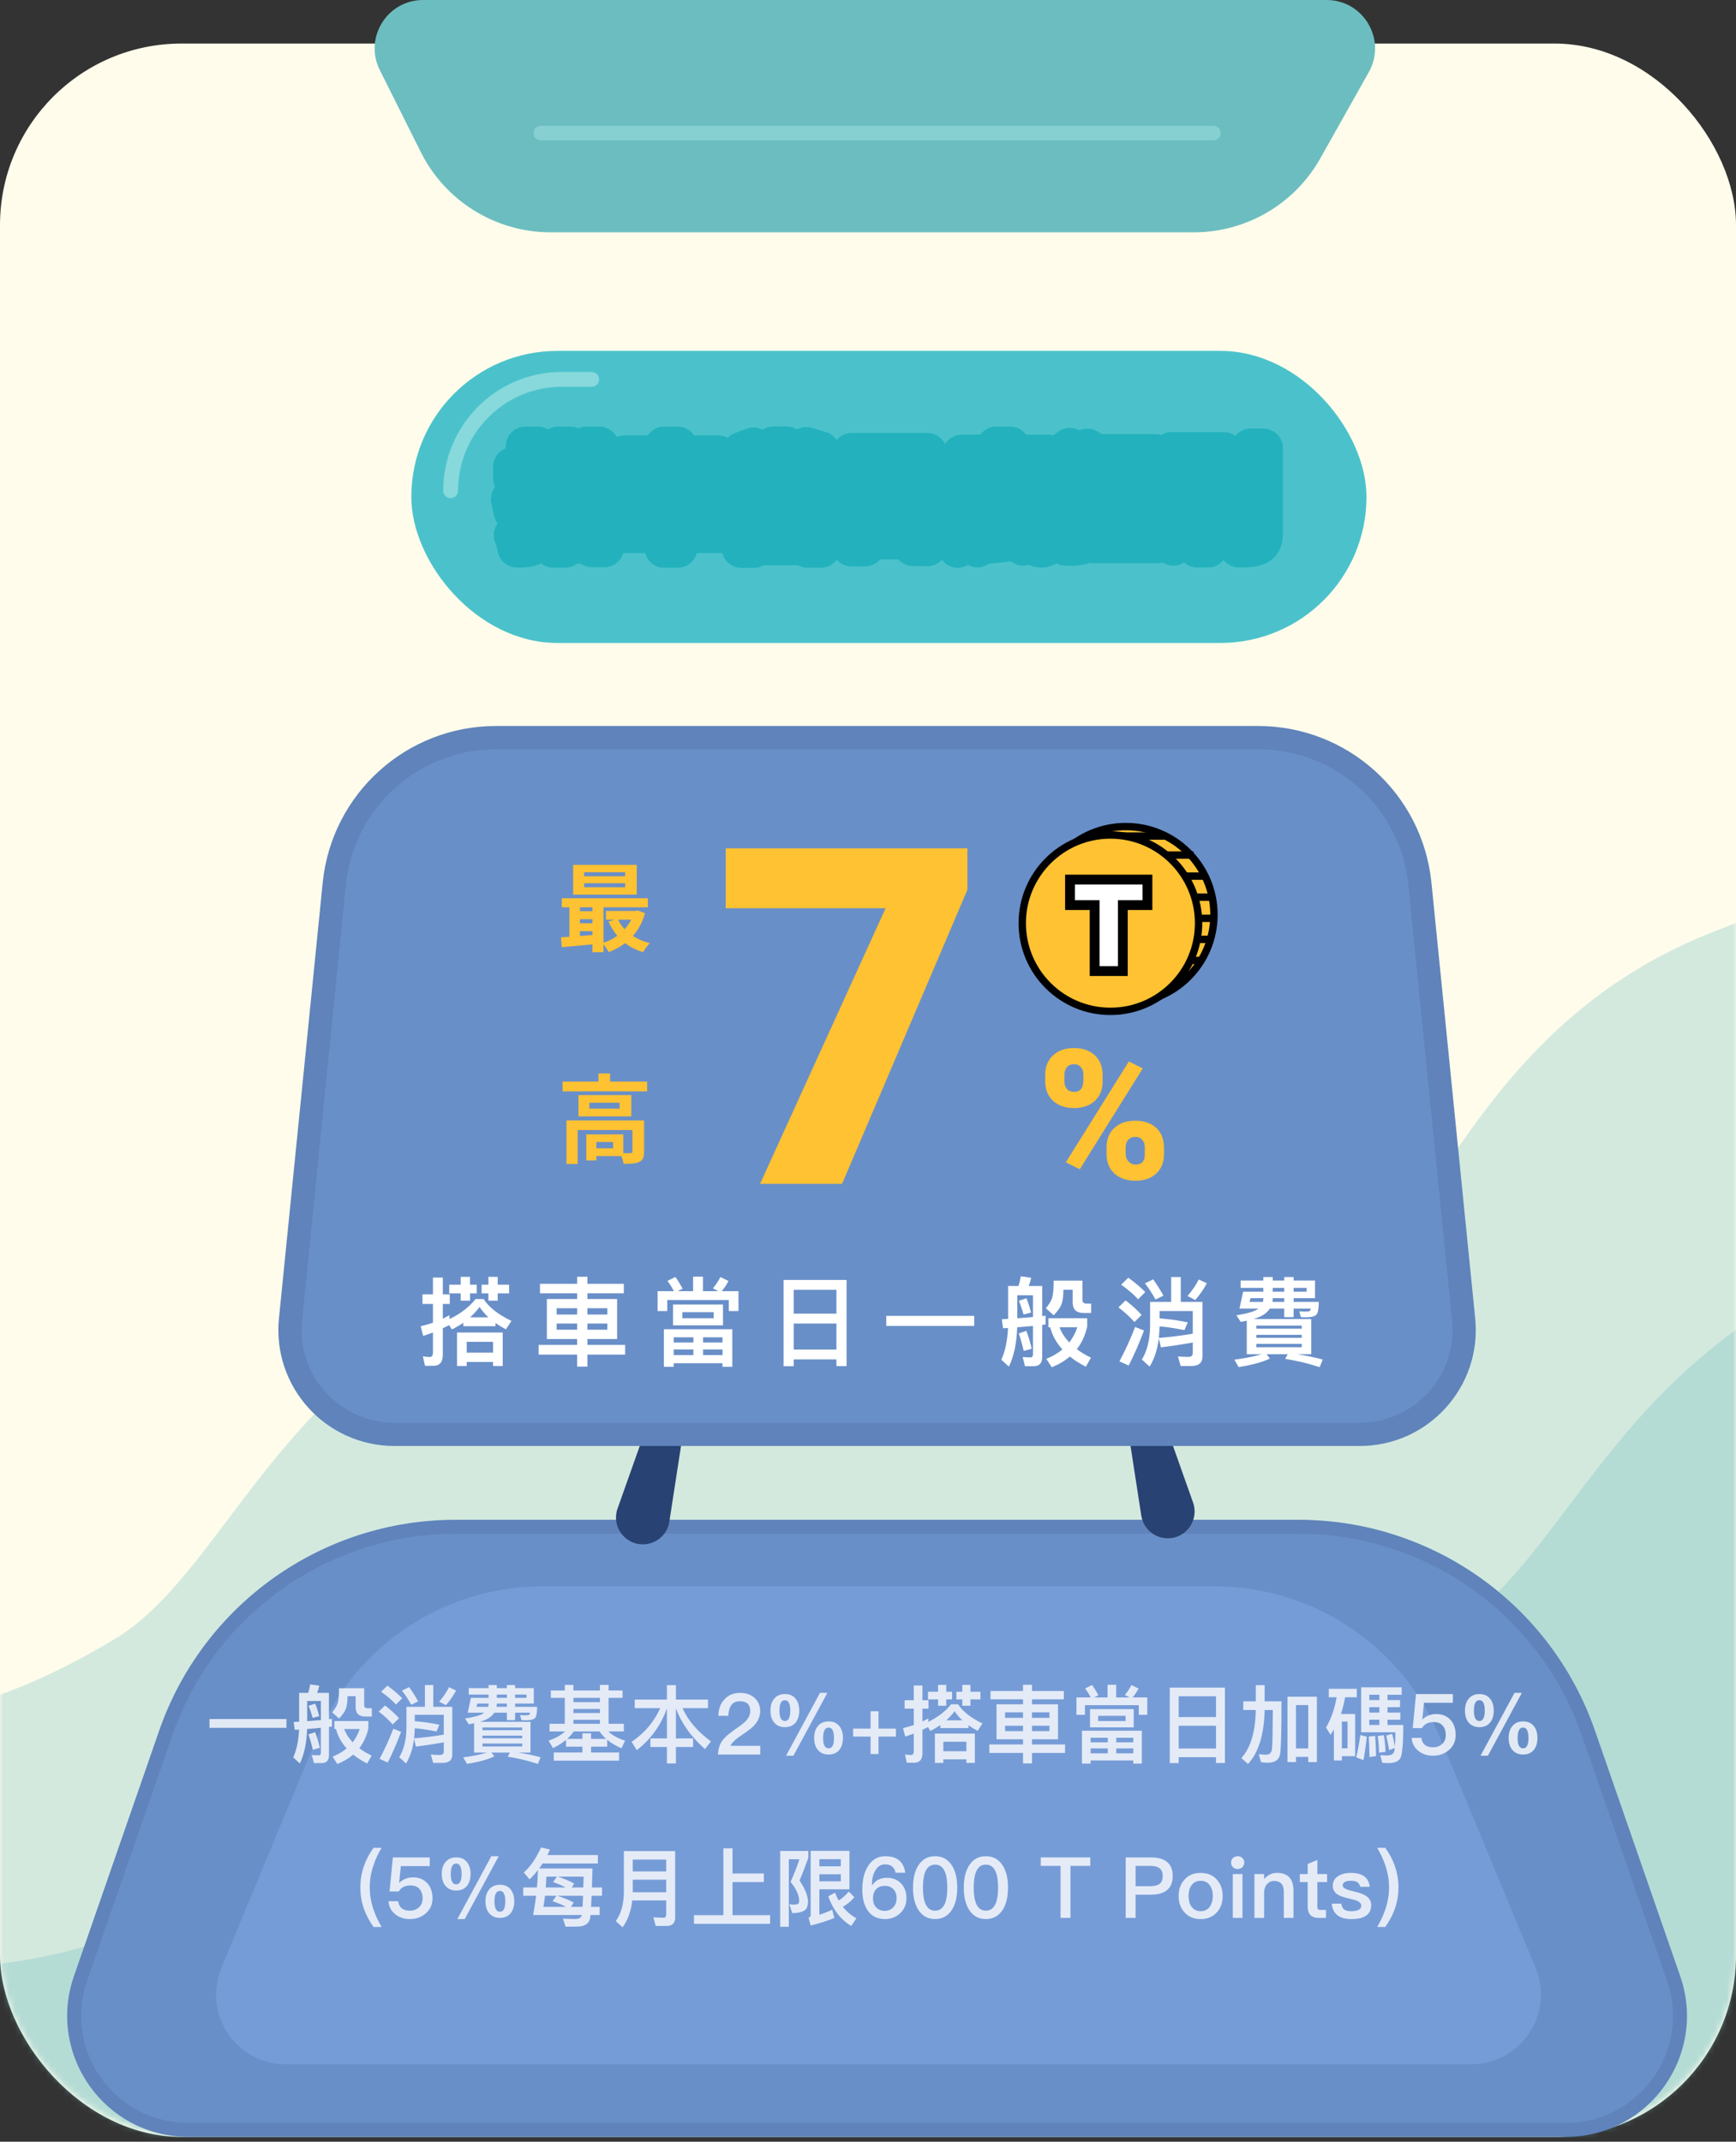 <svg width="287" height="354" viewBox="0 0 287 354" fill="none" xmlns="http://www.w3.org/2000/svg">
<rect x="0" y="0" width="287" height="354" fill="#333333" stroke="none"/>
<rect y="7.2" width="287" height="346" rx="30" fill="#FFFCEB"/>
<mask id="mask0" mask-type="alpha" maskUnits="userSpaceOnUse" x="0" y="7" width="287" height="346">
<rect y="7" width="287" height="346" rx="30" fill="#FFFCEB"/>
</mask>
<g mask="url(#mask0)">
<path opacity="0.3" d="M-287.011 329.499C-331.542 336.34 -322.939 360.458 -324.986 387.195L-323.372 423.29C-315.517 425.806 -316.357 433.301 -312.496 442.175C-308.623 451.078 -302.543 455.359 -296.026 459.272C-287.299 464.512 -277.789 466.098 -268.821 470.594C-256.403 476.82 -243.639 482.703 -231.089 488.271C-222.521 492.072 -213.672 493.165 -205.038 496.539C-195.256 500.36 -173.072 479.134 -163.039 480.16C-95.031 487.113 -51.532 488.844 15.29 453.423C43.035 438.716 70.79 424.557 98.713 410.399C126.134 396.496 159.66 435.113 189.604 432.647C213.538 430.676 271.256 443.612 294.711 436.974C321.831 429.299 312.178 354.478 333.971 331.191C348.095 316.098 358.117 306.484 359.807 280.167C361.985 246.238 366.214 212.333 347.933 188.069C333.51 168.925 334.934 133.123 282.461 154.327C238.086 172.258 234.769 216.048 208.181 226.807C164.823 244.35 137.139 195.011 91.903 208.88C46.667 222.75 38.457 259.27 18.873 270.971C-4.018 284.647 -24.148 288.497 -51.131 279.996C-75.492 272.321 -97.602 259.649 -122.308 262.834C-147.985 266.144 -165.09 285.927 -183.469 308.75C-205.431 336.021 -256.766 324.852 -287.011 329.499Z" fill="#6CBDC0"/>
<path opacity="0.3" d="M-65.501 327.49C-110.033 334.331 -101.429 358.449 -103.476 385.186L-101.862 421.281C-94.007 423.797 -94.847 431.291 -90.986 440.166C-87.113 449.068 -81.033 453.35 -74.516 457.262C-65.789 462.503 -56.279 464.089 -47.311 468.585C-34.893 474.811 -22.129 480.694 -9.579 486.262C-1.011 490.063 7.838 491.156 16.472 494.53C26.253 498.351 48.438 477.125 58.471 478.151C126.479 485.104 169.978 486.835 236.8 451.414C264.545 436.707 292.3 422.548 320.223 408.39C347.644 394.486 381.17 433.104 411.114 430.638C435.048 428.667 492.766 441.603 516.221 434.965C543.341 427.29 533.688 352.469 555.48 329.182C569.604 314.089 579.627 304.475 581.317 278.158C583.495 244.228 587.724 210.324 569.443 186.059C555.02 166.916 556.444 131.114 503.971 152.318C459.596 170.249 456.279 214.039 429.69 224.797C386.333 242.341 358.648 193.002 313.413 206.871C268.177 220.741 259.967 257.261 240.383 268.962C217.492 282.638 197.362 286.488 170.379 277.986C146.018 270.311 123.908 257.64 99.202 260.825C73.525 264.135 56.42 283.918 38.041 306.741C16.079 334.012 -35.256 322.843 -65.501 327.49Z" fill="#6CBDC0"/>
</g>
<path d="M226.294 11.922C229.294 6.589 225.44 0 219.321 0H69.944C63.997 0 60.129 6.258 62.789 11.578L69.567 25.133C73.632 33.264 81.942 38.4 91.033 38.4H197.364C206.034 38.4 214.031 33.723 218.281 26.166L226.294 11.922Z" fill="#6CBDC0"/>
<line x1="89.4" y1="22" x2="200.6" y2="22" stroke="#87D0D2" stroke-width="2.4" stroke-linecap="round"/>
<path d="M13.312 327.011C9.06 339.257 18.153 352.041 31.117 352.041H258.883C271.847 352.041 280.94 339.257 276.688 327.011L262.594 286.426C255.51 266.027 236.285 252.352 214.691 252.352H75.309C53.715 252.352 34.49 266.027 27.406 286.426L13.312 327.011Z" fill="#698FC8" stroke="#5F83BA" stroke-width="2.305"/>
<path d="M36.612 325.26C33.464 332.849 39.041 341.2 47.257 341.2H243.22C251.436 341.2 257.013 332.849 253.865 325.26L238.029 287.082C231.781 272.019 217.078 262.2 200.77 262.2H89.707C73.399 262.2 58.696 272.019 52.448 287.082L36.612 325.26Z" fill="#769CD7"/>
<path d="M110.078 226.837L114.29 227.969L110.658 251.504C110.324 253.666 108.464 255.261 106.276 255.261C103.214 255.261 101.074 252.232 102.097 249.346L110.078 226.837Z" fill="#284273"/>
<path d="M189.259 225.837L185.046 226.969L188.679 250.504C189.013 252.666 190.873 254.261 193.061 254.261C196.122 254.261 198.263 251.232 197.239 248.346L189.259 225.837Z" fill="#284273"/>
<path d="M190.864 130.427L191.834 130.427C199.787 130.427 206.588 136.145 207.955 143.979L211.727 165.609" stroke="#80A4DA" stroke-width="2.455" stroke-linecap="round"/>
<path d="M48.027 218.096C47.006 228.26 54.987 237.082 65.202 237.082H224.798C235.013 237.082 242.994 228.26 241.973 218.096L234.74 146.085C233.362 132.364 221.814 121.918 208.024 121.918H81.976C68.186 121.918 56.638 132.364 55.26 146.085L48.027 218.096Z" fill="#698FC8" stroke="#5F83BA" stroke-width="3.836"/>
<path d="M71.624 225.752C72.68 225.752 73.208 225.144 73.208 223.944V219.544C73.544 219.384 73.896 219.208 74.248 219.016L74.712 219.736C75.368 219.416 75.992 219.048 76.6 218.632V219.208H81.912V218.68C82.424 219.032 83 219.384 83.64 219.72L84.552 218.328C82.376 217.288 80.84 216.088 79.944 214.712H78.632C77.592 216.024 76.152 217.128 74.312 218.024V217.384L73.208 217.96V215.528H74.36V213.944H73.208V211.16H71.576V213.944H69.848V215.528H71.576V218.632C70.904 218.856 70.232 219.048 69.544 219.208L69.96 220.808C70.504 220.632 71.032 220.44 71.576 220.248V223.544C71.576 224.04 71.4 224.296 71.064 224.296C70.696 224.296 70.312 224.248 69.912 224.184L70.264 225.752H71.624ZM80.744 217.736H77.72C78.28 217.224 78.808 216.664 79.288 216.024C79.672 216.616 80.168 217.192 80.744 217.736ZM83.112 220.248H75.56V225.784H77.16V225.112H81.512V225.784H83.112V220.248ZM77.16 223.576V221.784H81.512V223.576H77.16ZM74.264 212.344V213.784H76.168V214.984H77.704V213.784H78.808V212.344H77.704V211.048H76.168V212.344H74.264ZM80.744 211.048V212.344H79.624V213.784H80.744V214.984H82.28V213.784H84.168V212.344H82.28V211.048H80.744Z" fill="white"/>
<path d="M90.408 214.712V221.32H95.416V222.296H89.048V223.896H95.416V225.88H97.112V223.896H103.352V222.296H97.112V221.32H102.024V214.712H97.112V213.768H103.128V212.2H97.112V211.032H95.416V212.2H89.272V213.768H95.416V214.712H90.408ZM100.408 219.784H97.112V218.76H100.408V219.784ZM95.416 219.784H92.024V218.76H95.416V219.784ZM92.024 217.272V216.232H95.416V217.272H92.024ZM97.112 216.232H100.408V217.272H97.112V216.232Z" fill="white"/>
<path d="M122.088 213.416H119.32C119.768 212.872 120.136 212.312 120.44 211.736L119.096 211.08C118.792 211.688 118.376 212.312 117.864 212.952L118.744 213.416H116.216V211.016H114.584V213.416H112.024L112.856 213C112.472 212.296 112.072 211.64 111.656 211.064L110.344 211.72C110.728 212.216 111.08 212.776 111.416 213.416H108.712V216.696H110.312V214.872H120.488V216.696H122.088V213.416ZM111.272 215.624V219.064H119.528V215.624H111.272ZM117.992 217.88H112.808V216.888H117.992V217.88ZM121.064 219.704H109.752V225.912H111.384V225.32H119.448V225.912H121.064V219.704ZM111.384 223.976V223.048H114.632V223.976H111.384ZM116.232 223.976V223.048H119.448V223.976H116.232ZM111.384 221.896V221.032H114.632V221.896H111.384ZM116.232 221.032H119.448V221.896H116.232V221.032Z" fill="white"/>
<path d="M139.96 211.56H129.544V225.816H131.224V224.696H138.28V225.8H139.96V211.56ZM131.224 223.064V218.76H138.28V223.064H131.224ZM131.224 217.128V213.192H138.28V217.128H131.224Z" fill="white"/>
<path d="M146.52 217.496V219.16H161.064V217.496H146.52Z" fill="white"/>
<path d="M169.688 214.584L168.44 215C168.744 215.736 169 216.488 169.208 217.272L170.456 216.952C170.232 216.056 169.976 215.272 169.688 214.584ZM169.688 219.976L168.424 220.392C168.744 221.32 169.016 222.28 169.24 223.288L170.568 222.936C170.312 221.816 170.008 220.84 169.688 219.976ZM168.76 210.952C168.664 211.496 168.536 212.04 168.376 212.552H166.664V217.992L165.624 218.056L165.832 219.544L166.648 219.496C166.552 221.576 166.184 223.336 165.544 224.744L166.792 225.88C167.624 224.2 168.072 222.04 168.168 219.384C169.064 219.32 169.928 219.24 170.776 219.16V223.8C170.776 224.168 170.648 224.36 170.408 224.36C169.992 224.36 169.544 224.328 169.064 224.296L169.464 225.816H170.888C171.816 225.816 172.296 225.32 172.296 224.344V218.984L172.856 218.92V217.464L172.296 217.528V212.552H170.056C170.232 212.136 170.376 211.672 170.472 211.192L168.76 210.952ZM168.184 217.896V214.088H170.776V217.688C169.96 217.752 169.096 217.832 168.184 217.896ZM174.2 211.672C174.2 212.92 174.12 213.832 173.976 214.408C173.816 214.984 173.448 215.592 172.904 216.232L174.2 217.4C174.904 216.664 175.352 216.008 175.528 215.464C175.704 214.952 175.8 214.184 175.8 213.176H177.336V215.24C177.336 216.424 177.928 217.016 179.144 217.016H180.392V215.464H179.624C179.176 215.464 178.952 215.256 178.952 214.872V211.672H174.2ZM173.32 217.88V219.384H173.624C173.976 220.728 174.648 221.96 175.64 223.048C174.904 223.656 174.024 224.184 172.984 224.6L173.88 225.992C175.032 225.528 176.024 224.936 176.872 224.216C177.624 224.824 178.504 225.384 179.512 225.896L180.36 224.408C179.48 223.976 178.696 223.512 178.024 223C178.824 221.976 179.4 220.744 179.736 219.304V217.88H173.32ZM175.16 219.384H178.104C177.8 220.312 177.352 221.144 176.776 221.896C176.056 221.128 175.512 220.296 175.16 219.384Z" fill="white"/>
<path d="M187.656 219.336C186.92 221.256 186.056 223.16 185.064 225.016L186.6 225.704C187.528 223.896 188.36 221.96 189.128 219.912L187.656 219.336ZM186.536 211.192L185.352 212.344C186.568 213.208 187.496 214.008 188.152 214.76L189.336 213.56C188.568 212.776 187.64 211.992 186.536 211.192ZM186.088 214.936L184.904 216.088C186.04 216.968 186.92 217.784 187.544 218.52L188.728 217.336C188.008 216.536 187.128 215.736 186.088 214.936ZM193.624 211.08V215.192H190.136V219.224C190.104 221.432 189.656 223.272 188.776 224.712L190.056 225.88C190.84 224.616 191.352 223.048 191.576 221.192L191.928 222.696C193.768 222.472 195.528 222.2 197.192 221.896V223.656C197.192 224.072 196.936 224.28 196.456 224.28C195.928 224.28 195.352 224.248 194.744 224.2L195.192 225.784H196.952C198.168 225.784 198.792 225.256 198.792 224.232V215.192H195.208V211.08H193.624ZM190.648 211.464L189.288 212.12C189.912 212.92 190.488 213.8 191.032 214.792L192.344 214.152C191.8 213.176 191.24 212.28 190.648 211.464ZM198.184 211.48C197.736 212.376 197.112 213.288 196.328 214.216L197.608 214.872C198.376 213.976 199.016 213.064 199.512 212.104L198.184 211.48ZM196.36 218.568C195.464 218.392 194.712 218.264 194.12 218.168C193.592 218.104 192.792 218.008 191.704 217.896V216.696H197.192V220.44C195.368 220.76 193.496 220.984 191.576 221.144C191.64 220.536 191.688 219.912 191.704 219.24C192.264 219.272 192.808 219.336 193.32 219.416C194.184 219.544 195.016 219.688 195.816 219.848L196.36 218.568Z" fill="white"/>
<path d="M206.744 214.568H208.856V214.792C208.84 214.92 208.808 215.048 208.776 215.192H206.568L206.744 214.568ZM210.408 214.568H212.312V215.192H210.36L210.408 214.792V214.568ZM213.864 214.568H217.4V211.656H213.864V211.08H212.312V211.656H210.408V211.08H208.856V211.656H205.112V212.872H208.856V213.496H205.512L204.92 216.296H208.024C207.976 216.328 207.928 216.376 207.864 216.424C207.272 216.808 206.12 217.128 204.408 217.4L205.112 218.488L206.12 218.296V223.832H208.536C207.432 224.184 205.944 224.488 204.072 224.744L204.776 225.96C207.016 225.608 208.744 225.128 209.944 224.552L209.4 223.832H212.888L212.472 224.6C214.456 224.92 216.344 225.368 218.168 225.976L218.68 224.712C217.336 224.36 215.928 224.056 214.488 223.832H216.776V218.024H207.224C207.976 217.8 208.584 217.528 209.048 217.208C209.4 216.952 209.688 216.648 209.928 216.296H212.312V217.704H213.864V216.296H216.68C216.68 216.456 216.632 216.584 216.552 216.68C216.456 216.744 216.2 216.792 215.784 216.792C215.48 216.792 215.16 216.776 214.808 216.76L215.064 217.704C215.352 217.72 215.656 217.736 215.96 217.736C216.856 217.72 217.416 217.56 217.656 217.272C217.896 216.968 218.024 216.28 218.024 215.192H213.864V214.568ZM210.408 212.872H212.312V213.496H210.408V212.872ZM213.864 212.872H216.024V213.496H213.864V212.872ZM215.208 222.68H207.704V222.12H215.208V222.68ZM207.704 221.128V220.632H215.208V221.128H207.704ZM207.704 219.608V219.096H215.208V219.608H207.704Z" fill="white"/>
<path d="M159.933 147.073L139.214 195.67H125.655L146.412 150.119H119.98V140.217H159.933V147.073Z" fill="#FFC232"/>
<path d="M103.36 144.832H96.576V144.176H103.36V144.832ZM103.36 146.656H96.576V145.984H103.36V146.656ZM105.264 142.96H94.752V147.872H105.264V142.96ZM104.352 152.016C104.064 152.592 103.696 153.12 103.264 153.584C102.832 153.12 102.464 152.592 102.192 152.016H104.352ZM95.872 153.92H97.952V154.544C97.248 154.608 96.544 154.656 95.872 154.704V153.92ZM95.872 151.936H97.952V152.608H95.872V151.936ZM97.952 149.968V150.608H95.872V149.968H97.952ZM105.472 150.496L105.152 150.56H100.176V152.016H101.648L100.592 152.304C100.976 153.184 101.472 153.984 102.048 154.672C101.376 155.168 100.592 155.552 99.776 155.824V149.968H107.104V148.464H92.88V149.968H94.128V154.832C93.632 154.88 93.152 154.896 92.736 154.928L92.88 156.56C94.288 156.432 96.112 156.272 97.952 156.096V157.392H99.776V156.096C100.096 156.48 100.448 157.008 100.624 157.376C101.616 157.008 102.528 156.512 103.344 155.888C104.192 156.544 105.184 157.04 106.32 157.376C106.576 156.928 107.072 156.24 107.44 155.888C106.384 155.632 105.424 155.232 104.624 154.704C105.52 153.696 106.208 152.448 106.64 150.944L105.472 150.496Z" fill="#FFC232"/>
<path d="M101.36 189.8H98.592V188.76H101.36V189.8ZM106.48 185.192H93.648V192.392H95.504V186.776H104.56V190.344C104.56 190.536 104.496 190.584 104.256 190.6C104.08 190.616 103.584 190.616 103.04 190.6V187.496H96.928V191.8H98.592V191.08H102.72C102.896 191.496 103.04 191.992 103.088 192.36C104.24 192.36 105.088 192.344 105.68 192.056C106.304 191.768 106.48 191.256 106.48 190.376V185.192ZM102.432 183.24H97.44V182.264H102.432V183.24ZM95.632 181V184.52H104.368V181H95.632ZM100.864 178.776V177.432H98.928V178.776H93.008V180.392H106.992V178.776H100.864Z" fill="#FFC232"/>
<path d="M172.796 177.637C172.796 176.319 173.226 175.255 174.085 174.444C174.945 173.634 176.097 173.228 177.542 173.228C179.007 173.228 180.165 173.634 181.014 174.444C181.864 175.245 182.289 176.334 182.289 177.711V178.765C182.289 180.084 181.864 181.143 181.014 181.944C180.165 182.745 179.017 183.145 177.572 183.145C176.136 183.145 174.979 182.75 174.1 181.959C173.231 181.158 172.796 180.064 172.796 178.677V177.637ZM175.975 178.765C175.975 179.273 176.117 179.688 176.4 180.01C176.683 180.323 177.074 180.479 177.572 180.479C178.597 180.479 179.11 179.825 179.11 178.516V177.637C179.11 177.13 178.973 176.715 178.7 176.392C178.426 176.06 178.041 175.894 177.542 175.894C177.064 175.894 176.683 176.055 176.4 176.378C176.117 176.69 175.975 177.12 175.975 177.667V178.765ZM182.933 189.635C182.933 188.306 183.363 187.242 184.222 186.441C185.091 185.64 186.244 185.24 187.679 185.24C189.134 185.24 190.292 185.635 191.151 186.427C192.01 187.218 192.44 188.321 192.44 189.737V190.762C192.44 192.091 192.015 193.155 191.166 193.956C190.316 194.757 189.164 195.157 187.708 195.157C186.273 195.157 185.116 194.761 184.237 193.97C183.368 193.17 182.933 192.076 182.933 190.689V189.635ZM186.097 190.762C186.097 191.221 186.253 191.627 186.566 191.978C186.878 192.32 187.259 192.491 187.708 192.491C188.656 192.491 189.168 192.042 189.247 191.143L189.261 189.635C189.261 189.117 189.12 188.702 188.836 188.389C188.553 188.067 188.167 187.906 187.679 187.906C187.21 187.906 186.834 188.057 186.551 188.36C186.268 188.653 186.117 189.053 186.097 189.561V190.762ZM178.509 193.267L176.209 192.11L186.625 175.44L188.924 176.597L178.509 193.267Z" fill="#FFC232"/>
<circle cx="186.119" cy="151.195" r="14.575" fill="#FFC232" stroke="black" stroke-width="1.217"/>
<line x1="181.984" y1="138.19" x2="192.786" y2="138.19" stroke="black" stroke-width="1.217"/>
<line x1="182.681" y1="141.327" x2="197.317" y2="141.327" stroke="black" stroke-width="1.217"/>
<line x1="182.681" y1="144.812" x2="199.408" y2="144.812" stroke="black" stroke-width="1.217"/>
<line x1="182.332" y1="148.296" x2="200.453" y2="148.296" stroke="black" stroke-width="1.217"/>
<line x1="182.332" y1="151.781" x2="200.801" y2="151.781" stroke="black" stroke-width="1.217"/>
<line x1="181.984" y1="155.266" x2="200.453" y2="155.266" stroke="black" stroke-width="1.217"/>
<line x1="181.635" y1="158.751" x2="198.711" y2="158.751" stroke="black" stroke-width="1.217"/>
<circle cx="183.576" cy="152.589" r="14.575" fill="#FFC232" stroke="black" stroke-width="1.217"/>
<path d="M189.698 146.196V145.384H188.886H177.708H176.897V146.196V148.786V149.597H177.708H180.967V159.691V160.503H181.778H184.816H185.628V159.691V149.597H188.886H189.698V148.786V146.196Z" fill="white" stroke="black" stroke-width="1.623" stroke-linecap="round"/>
<rect x="68" y="58" width="157.909" height="48.273" rx="24.136" fill="#4BC2CB"/>
<path d="M74.5 81.109V81.109C74.5 70.942 82.742 62.7 92.909 62.7H97.818" stroke="#87D9DB" stroke-width="2.455" stroke-linecap="round"/>
<mask id="path-29-outside-1" maskUnits="userSpaceOnUse" x="80.432" y="69.754" width="132" height="25" fill="black">
<rect fill="white" x="80.432" y="69.754" width="132" height="25"/>
<path d="M97.878 86.534V88.226H93.414V86.534H97.878ZM91.488 90.566H93.414V89.918H97.878V90.494H99.894V84.842H91.488V90.566ZM93.684 82.07C94.458 81.35 95.124 80.594 95.574 79.892C96.078 80.612 96.798 81.368 97.59 82.07H93.684ZM94.53 78.056C94.458 78.164 94.386 78.29 94.314 78.416V77.21H97.05V78.65H99.066V77.21H101.172V75.392H99.066V73.772H97.05V75.392H94.314V73.772H92.334V75.392H90.336V77.21H92.334V78.596H94.188C93.324 79.856 91.92 81.206 90.408 82.124L90.246 80.99L88.932 81.35V79.118H90.318V77.156H88.932V73.772H86.88V77.156H84.792V79.118H86.88V81.908C85.962 82.16 85.116 82.376 84.432 82.52L84.882 84.59C85.494 84.41 86.178 84.212 86.88 84.014V88.136C86.88 88.406 86.79 88.478 86.574 88.478C86.34 88.496 85.602 88.496 84.9 88.46C85.17 89.054 85.44 89.972 85.494 90.548C86.736 90.548 87.582 90.476 88.176 90.116C88.752 89.792 88.932 89.216 88.932 88.154V83.384L89.85 83.096C90.12 83.492 90.354 83.978 90.498 84.32C91.326 83.906 92.118 83.384 92.856 82.79V83.762H98.436V82.754C99.12 83.294 99.84 83.744 100.542 84.104C100.83 83.492 101.244 82.718 101.658 82.232C99.714 81.476 97.77 79.874 96.474 78.056H94.53Z"/>
<path d="M106.698 83.546V82.448H109.83V83.546H106.698ZM106.698 79.748H109.83V80.846H106.698V79.748ZM115.176 79.748V80.846H112.026V79.748H115.176ZM115.176 83.546H112.026V82.448H115.176V83.546ZM119.208 86.228H112.026V85.256H117.336V78.038H112.026V77.174H118.686V75.23H112.026V73.772H109.83V75.23H103.296V77.174H109.83V78.038H104.646V85.256H109.83V86.228H102.864V88.154H109.83V90.584H112.026V88.154H119.208V86.228Z"/>
<path d="M127.956 85.31V86.246H124.608V85.31H127.956ZM133.536 86.246H130.026V85.31H133.536V86.246ZM130.026 88.622V87.686H133.536V88.622H130.026ZM124.608 88.622V87.686H127.956V88.622H124.608ZM122.574 90.602H124.608V90.17H133.536V90.584H135.678V83.762H122.574V90.602ZM131.682 81.476H126.282V80.414H131.682V81.476ZM124.284 78.884V83.006H133.806V78.884H124.284ZM134.328 76.202C134.724 75.716 135.156 75.14 135.588 74.528L133.32 73.862C133.032 74.564 132.492 75.536 132.042 76.166L132.15 76.202H130.026V73.754H127.884V76.202H125.652L125.976 76.058C125.688 75.446 125.112 74.564 124.554 73.916L122.646 74.654C122.988 75.122 123.348 75.68 123.636 76.202H121.26V80.288H123.276V78.02H134.796V80.288H136.92V76.202H134.328Z"/>
<path d="M143.004 87.02V82.988H150.996V87.02H143.004ZM150.996 76.994V80.864H143.004V76.994H150.996ZM140.79 74.834V90.35H143.004V89.18H150.996V90.314H153.3V74.834H140.79Z"/>
<path d="M161.004 76.904H173.226V75.104H166.998V73.772H164.73V75.104H159.042V79.928C158.88 79.01 158.484 77.75 158.016 76.742L156.486 77.372C156.954 78.542 157.35 80.054 157.458 80.99L159.042 80.27V80.918C159.042 81.35 159.042 81.818 159.024 82.286C157.998 82.808 157.026 83.276 156.306 83.582L156.936 85.508C157.548 85.148 158.196 84.77 158.844 84.374C158.592 86.102 158.034 87.83 156.846 89.18C157.242 89.432 158.034 90.17 158.34 90.584C160.626 88.028 161.004 83.834 161.004 80.936V76.904ZM165.324 83.654H166.17V85.058H165.324V83.654ZM168.168 85.058H167.286V83.654H168.168V85.058ZM168.006 86.984C168.114 87.236 168.24 87.506 168.348 87.794L167.52 87.866V86.354H169.464V82.34H167.52V81.368C168.258 81.278 168.978 81.152 169.572 80.99L168.618 79.766C167.484 80.072 165.558 80.324 163.956 80.432C164.1 80.792 164.28 81.296 164.334 81.656C164.838 81.638 165.378 81.602 165.936 81.548V82.34H164.1V86.354H165.936V88.01C164.964 88.1 164.082 88.172 163.344 88.226L163.56 89.882C165.054 89.738 166.98 89.522 168.888 89.288C168.996 89.63 169.086 89.954 169.158 90.224L170.4 89.774C170.184 88.964 169.662 87.632 169.212 86.624L168.006 86.984ZM161.94 77.894V81.764C161.94 84.032 161.796 87.164 160.266 89.378C160.626 89.576 161.328 90.188 161.598 90.512C163.308 88.064 163.614 84.32 163.614 81.782V79.46H169.95C169.968 86.786 170.004 90.548 172.182 90.548C173.226 90.548 173.55 89.756 173.694 87.722C173.37 87.434 172.92 86.876 172.632 86.462C172.614 87.722 172.524 88.766 172.308 88.766C171.606 88.766 171.66 84.68 171.732 77.894H161.94Z"/>
<path d="M179.76 74.114C179.436 74.6 179.04 75.122 178.572 75.626C178.104 75.068 177.564 74.51 176.88 73.988L175.332 75.176C176.07 75.788 176.664 76.4 177.132 77.066C176.286 77.804 175.386 78.488 174.54 78.956C174.972 79.424 175.494 80.288 175.764 80.846C176.502 80.324 177.33 79.64 178.104 78.902C178.32 79.46 178.464 80.054 178.572 80.648C177.672 82.196 176.124 83.762 174.702 84.536C175.116 85.004 175.656 85.832 175.908 86.354C176.862 85.67 177.87 84.662 178.752 83.582C178.734 85.634 178.572 87.29 178.212 87.794C178.068 87.992 177.906 88.082 177.636 88.118C177.222 88.154 176.538 88.172 175.566 88.1C175.962 88.73 176.16 89.504 176.178 90.224C177.132 90.278 177.942 90.26 178.662 90.08C179.13 89.972 179.544 89.72 179.814 89.342C180.66 88.244 180.876 85.868 180.876 83.402C180.876 81.26 180.696 79.208 179.688 77.282C180.318 76.562 180.912 75.842 181.362 75.158L179.76 74.114ZM187.41 87.794V83.186H190.866V81.17H187.41V77.048H191.028V75.014H181.632V77.048H185.196V81.17H181.848V83.186H185.196V87.794H180.804V89.828H191.298V87.794H187.41Z"/>
<path d="M195.546 81.44C195.546 81.152 195.546 80.882 195.546 80.612V79.928H197.94V81.44H195.546ZM200.316 76.598V78.038H195.546V76.598H200.316ZM202.44 81.44H199.722V79.928H202.314V74.69H193.638V80.612C193.638 83.132 193.548 86.624 192.396 89.036C192.828 89.252 193.656 89.846 193.98 90.224C194.88 88.46 195.276 85.994 195.438 83.726V88.676H196.986V83.204H197.94V90.53H199.722V83.204H200.748V86.768C200.748 86.912 200.712 86.966 200.568 86.966C200.46 86.966 200.136 86.966 199.776 86.948C200.01 87.416 200.226 88.118 200.28 88.622C201 88.622 201.522 88.586 201.918 88.298C202.35 88.01 202.44 87.524 202.44 86.804V81.44ZM205.266 75.5H203.268V85.922H205.266V75.5ZM206.778 74.096V88.028C206.778 88.316 206.67 88.388 206.382 88.406C206.076 88.406 205.14 88.406 204.204 88.37C204.474 89 204.78 89.936 204.852 90.53C206.238 90.53 207.282 90.458 207.948 90.116C208.596 89.774 208.83 89.18 208.83 88.028V74.096H206.778Z"/>
</mask>
<path d="M97.878 86.534V88.226H93.414V86.534H97.878ZM91.488 90.566H93.414V89.918H97.878V90.494H99.894V84.842H91.488V90.566ZM93.684 82.07C94.458 81.35 95.124 80.594 95.574 79.892C96.078 80.612 96.798 81.368 97.59 82.07H93.684ZM94.53 78.056C94.458 78.164 94.386 78.29 94.314 78.416V77.21H97.05V78.65H99.066V77.21H101.172V75.392H99.066V73.772H97.05V75.392H94.314V73.772H92.334V75.392H90.336V77.21H92.334V78.596H94.188C93.324 79.856 91.92 81.206 90.408 82.124L90.246 80.99L88.932 81.35V79.118H90.318V77.156H88.932V73.772H86.88V77.156H84.792V79.118H86.88V81.908C85.962 82.16 85.116 82.376 84.432 82.52L84.882 84.59C85.494 84.41 86.178 84.212 86.88 84.014V88.136C86.88 88.406 86.79 88.478 86.574 88.478C86.34 88.496 85.602 88.496 84.9 88.46C85.17 89.054 85.44 89.972 85.494 90.548C86.736 90.548 87.582 90.476 88.176 90.116C88.752 89.792 88.932 89.216 88.932 88.154V83.384L89.85 83.096C90.12 83.492 90.354 83.978 90.498 84.32C91.326 83.906 92.118 83.384 92.856 82.79V83.762H98.436V82.754C99.12 83.294 99.84 83.744 100.542 84.104C100.83 83.492 101.244 82.718 101.658 82.232C99.714 81.476 97.77 79.874 96.474 78.056H94.53Z" fill="white"/>
<path d="M106.698 83.546V82.448H109.83V83.546H106.698ZM106.698 79.748H109.83V80.846H106.698V79.748ZM115.176 79.748V80.846H112.026V79.748H115.176ZM115.176 83.546H112.026V82.448H115.176V83.546ZM119.208 86.228H112.026V85.256H117.336V78.038H112.026V77.174H118.686V75.23H112.026V73.772H109.83V75.23H103.296V77.174H109.83V78.038H104.646V85.256H109.83V86.228H102.864V88.154H109.83V90.584H112.026V88.154H119.208V86.228Z" fill="white"/>
<path d="M127.956 85.31V86.246H124.608V85.31H127.956ZM133.536 86.246H130.026V85.31H133.536V86.246ZM130.026 88.622V87.686H133.536V88.622H130.026ZM124.608 88.622V87.686H127.956V88.622H124.608ZM122.574 90.602H124.608V90.17H133.536V90.584H135.678V83.762H122.574V90.602ZM131.682 81.476H126.282V80.414H131.682V81.476ZM124.284 78.884V83.006H133.806V78.884H124.284ZM134.328 76.202C134.724 75.716 135.156 75.14 135.588 74.528L133.32 73.862C133.032 74.564 132.492 75.536 132.042 76.166L132.15 76.202H130.026V73.754H127.884V76.202H125.652L125.976 76.058C125.688 75.446 125.112 74.564 124.554 73.916L122.646 74.654C122.988 75.122 123.348 75.68 123.636 76.202H121.26V80.288H123.276V78.02H134.796V80.288H136.92V76.202H134.328Z" fill="white"/>
<path d="M143.004 87.02V82.988H150.996V87.02H143.004ZM150.996 76.994V80.864H143.004V76.994H150.996ZM140.79 74.834V90.35H143.004V89.18H150.996V90.314H153.3V74.834H140.79Z" fill="white"/>
<path d="M161.004 76.904H173.226V75.104H166.998V73.772H164.73V75.104H159.042V79.928C158.88 79.01 158.484 77.75 158.016 76.742L156.486 77.372C156.954 78.542 157.35 80.054 157.458 80.99L159.042 80.27V80.918C159.042 81.35 159.042 81.818 159.024 82.286C157.998 82.808 157.026 83.276 156.306 83.582L156.936 85.508C157.548 85.148 158.196 84.77 158.844 84.374C158.592 86.102 158.034 87.83 156.846 89.18C157.242 89.432 158.034 90.17 158.34 90.584C160.626 88.028 161.004 83.834 161.004 80.936V76.904ZM165.324 83.654H166.17V85.058H165.324V83.654ZM168.168 85.058H167.286V83.654H168.168V85.058ZM168.006 86.984C168.114 87.236 168.24 87.506 168.348 87.794L167.52 87.866V86.354H169.464V82.34H167.52V81.368C168.258 81.278 168.978 81.152 169.572 80.99L168.618 79.766C167.484 80.072 165.558 80.324 163.956 80.432C164.1 80.792 164.28 81.296 164.334 81.656C164.838 81.638 165.378 81.602 165.936 81.548V82.34H164.1V86.354H165.936V88.01C164.964 88.1 164.082 88.172 163.344 88.226L163.56 89.882C165.054 89.738 166.98 89.522 168.888 89.288C168.996 89.63 169.086 89.954 169.158 90.224L170.4 89.774C170.184 88.964 169.662 87.632 169.212 86.624L168.006 86.984ZM161.94 77.894V81.764C161.94 84.032 161.796 87.164 160.266 89.378C160.626 89.576 161.328 90.188 161.598 90.512C163.308 88.064 163.614 84.32 163.614 81.782V79.46H169.95C169.968 86.786 170.004 90.548 172.182 90.548C173.226 90.548 173.55 89.756 173.694 87.722C173.37 87.434 172.92 86.876 172.632 86.462C172.614 87.722 172.524 88.766 172.308 88.766C171.606 88.766 171.66 84.68 171.732 77.894H161.94Z" fill="white"/>
<path d="M179.76 74.114C179.436 74.6 179.04 75.122 178.572 75.626C178.104 75.068 177.564 74.51 176.88 73.988L175.332 75.176C176.07 75.788 176.664 76.4 177.132 77.066C176.286 77.804 175.386 78.488 174.54 78.956C174.972 79.424 175.494 80.288 175.764 80.846C176.502 80.324 177.33 79.64 178.104 78.902C178.32 79.46 178.464 80.054 178.572 80.648C177.672 82.196 176.124 83.762 174.702 84.536C175.116 85.004 175.656 85.832 175.908 86.354C176.862 85.67 177.87 84.662 178.752 83.582C178.734 85.634 178.572 87.29 178.212 87.794C178.068 87.992 177.906 88.082 177.636 88.118C177.222 88.154 176.538 88.172 175.566 88.1C175.962 88.73 176.16 89.504 176.178 90.224C177.132 90.278 177.942 90.26 178.662 90.08C179.13 89.972 179.544 89.72 179.814 89.342C180.66 88.244 180.876 85.868 180.876 83.402C180.876 81.26 180.696 79.208 179.688 77.282C180.318 76.562 180.912 75.842 181.362 75.158L179.76 74.114ZM187.41 87.794V83.186H190.866V81.17H187.41V77.048H191.028V75.014H181.632V77.048H185.196V81.17H181.848V83.186H185.196V87.794H180.804V89.828H191.298V87.794H187.41Z" fill="white"/>
<path d="M195.546 81.44C195.546 81.152 195.546 80.882 195.546 80.612V79.928H197.94V81.44H195.546ZM200.316 76.598V78.038H195.546V76.598H200.316ZM202.44 81.44H199.722V79.928H202.314V74.69H193.638V80.612C193.638 83.132 193.548 86.624 192.396 89.036C192.828 89.252 193.656 89.846 193.98 90.224C194.88 88.46 195.276 85.994 195.438 83.726V88.676H196.986V83.204H197.94V90.53H199.722V83.204H200.748V86.768C200.748 86.912 200.712 86.966 200.568 86.966C200.46 86.966 200.136 86.966 199.776 86.948C200.01 87.416 200.226 88.118 200.28 88.622C201 88.622 201.522 88.586 201.918 88.298C202.35 88.01 202.44 87.524 202.44 86.804V81.44ZM205.266 75.5H203.268V85.922H205.266V75.5ZM206.778 74.096V88.028C206.778 88.316 206.67 88.388 206.382 88.406C206.076 88.406 205.14 88.406 204.204 88.37C204.474 89 204.78 89.936 204.852 90.53C206.238 90.53 207.282 90.458 207.948 90.116C208.596 89.774 208.83 89.18 208.83 88.028V74.096H206.778Z" fill="white"/>
<path d="M97.878 86.534V88.226H93.414V86.534H97.878ZM91.488 90.566H93.414V89.918H97.878V90.494H99.894V84.842H91.488V90.566ZM93.684 82.07C94.458 81.35 95.124 80.594 95.574 79.892C96.078 80.612 96.798 81.368 97.59 82.07H93.684ZM94.53 78.056C94.458 78.164 94.386 78.29 94.314 78.416V77.21H97.05V78.65H99.066V77.21H101.172V75.392H99.066V73.772H97.05V75.392H94.314V73.772H92.334V75.392H90.336V77.21H92.334V78.596H94.188C93.324 79.856 91.92 81.206 90.408 82.124L90.246 80.99L88.932 81.35V79.118H90.318V77.156H88.932V73.772H86.88V77.156H84.792V79.118H86.88V81.908C85.962 82.16 85.116 82.376 84.432 82.52L84.882 84.59C85.494 84.41 86.178 84.212 86.88 84.014V88.136C86.88 88.406 86.79 88.478 86.574 88.478C86.34 88.496 85.602 88.496 84.9 88.46C85.17 89.054 85.44 89.972 85.494 90.548C86.736 90.548 87.582 90.476 88.176 90.116C88.752 89.792 88.932 89.216 88.932 88.154V83.384L89.85 83.096C90.12 83.492 90.354 83.978 90.498 84.32C91.326 83.906 92.118 83.384 92.856 82.79V83.762H98.436V82.754C99.12 83.294 99.84 83.744 100.542 84.104C100.83 83.492 101.244 82.718 101.658 82.232C99.714 81.476 97.77 79.874 96.474 78.056H94.53Z" stroke="#23B2BD" stroke-width="6.545" stroke-linejoin="round" mask="url(#path-29-outside-1)"/>
<path d="M106.698 83.546V82.448H109.83V83.546H106.698ZM106.698 79.748H109.83V80.846H106.698V79.748ZM115.176 79.748V80.846H112.026V79.748H115.176ZM115.176 83.546H112.026V82.448H115.176V83.546ZM119.208 86.228H112.026V85.256H117.336V78.038H112.026V77.174H118.686V75.23H112.026V73.772H109.83V75.23H103.296V77.174H109.83V78.038H104.646V85.256H109.83V86.228H102.864V88.154H109.83V90.584H112.026V88.154H119.208V86.228Z" stroke="#23B2BD" stroke-width="6.545" stroke-linejoin="round" mask="url(#path-29-outside-1)"/>
<path d="M127.956 85.31V86.246H124.608V85.31H127.956ZM133.536 86.246H130.026V85.31H133.536V86.246ZM130.026 88.622V87.686H133.536V88.622H130.026ZM124.608 88.622V87.686H127.956V88.622H124.608ZM122.574 90.602H124.608V90.17H133.536V90.584H135.678V83.762H122.574V90.602ZM131.682 81.476H126.282V80.414H131.682V81.476ZM124.284 78.884V83.006H133.806V78.884H124.284ZM134.328 76.202C134.724 75.716 135.156 75.14 135.588 74.528L133.32 73.862C133.032 74.564 132.492 75.536 132.042 76.166L132.15 76.202H130.026V73.754H127.884V76.202H125.652L125.976 76.058C125.688 75.446 125.112 74.564 124.554 73.916L122.646 74.654C122.988 75.122 123.348 75.68 123.636 76.202H121.26V80.288H123.276V78.02H134.796V80.288H136.92V76.202H134.328Z" stroke="#23B2BD" stroke-width="6.545" stroke-linejoin="round" mask="url(#path-29-outside-1)"/>
<path d="M143.004 87.02V82.988H150.996V87.02H143.004ZM150.996 76.994V80.864H143.004V76.994H150.996ZM140.79 74.834V90.35H143.004V89.18H150.996V90.314H153.3V74.834H140.79Z" stroke="#23B2BD" stroke-width="6.545" stroke-linejoin="round" mask="url(#path-29-outside-1)"/>
<path d="M161.004 76.904H173.226V75.104H166.998V73.772H164.73V75.104H159.042V79.928C158.88 79.01 158.484 77.75 158.016 76.742L156.486 77.372C156.954 78.542 157.35 80.054 157.458 80.99L159.042 80.27V80.918C159.042 81.35 159.042 81.818 159.024 82.286C157.998 82.808 157.026 83.276 156.306 83.582L156.936 85.508C157.548 85.148 158.196 84.77 158.844 84.374C158.592 86.102 158.034 87.83 156.846 89.18C157.242 89.432 158.034 90.17 158.34 90.584C160.626 88.028 161.004 83.834 161.004 80.936V76.904ZM165.324 83.654H166.17V85.058H165.324V83.654ZM168.168 85.058H167.286V83.654H168.168V85.058ZM168.006 86.984C168.114 87.236 168.24 87.506 168.348 87.794L167.52 87.866V86.354H169.464V82.34H167.52V81.368C168.258 81.278 168.978 81.152 169.572 80.99L168.618 79.766C167.484 80.072 165.558 80.324 163.956 80.432C164.1 80.792 164.28 81.296 164.334 81.656C164.838 81.638 165.378 81.602 165.936 81.548V82.34H164.1V86.354H165.936V88.01C164.964 88.1 164.082 88.172 163.344 88.226L163.56 89.882C165.054 89.738 166.98 89.522 168.888 89.288C168.996 89.63 169.086 89.954 169.158 90.224L170.4 89.774C170.184 88.964 169.662 87.632 169.212 86.624L168.006 86.984ZM161.94 77.894V81.764C161.94 84.032 161.796 87.164 160.266 89.378C160.626 89.576 161.328 90.188 161.598 90.512C163.308 88.064 163.614 84.32 163.614 81.782V79.46H169.95C169.968 86.786 170.004 90.548 172.182 90.548C173.226 90.548 173.55 89.756 173.694 87.722C173.37 87.434 172.92 86.876 172.632 86.462C172.614 87.722 172.524 88.766 172.308 88.766C171.606 88.766 171.66 84.68 171.732 77.894H161.94Z" stroke="#23B2BD" stroke-width="6.545" stroke-linejoin="round" mask="url(#path-29-outside-1)"/>
<path d="M179.76 74.114C179.436 74.6 179.04 75.122 178.572 75.626C178.104 75.068 177.564 74.51 176.88 73.988L175.332 75.176C176.07 75.788 176.664 76.4 177.132 77.066C176.286 77.804 175.386 78.488 174.54 78.956C174.972 79.424 175.494 80.288 175.764 80.846C176.502 80.324 177.33 79.64 178.104 78.902C178.32 79.46 178.464 80.054 178.572 80.648C177.672 82.196 176.124 83.762 174.702 84.536C175.116 85.004 175.656 85.832 175.908 86.354C176.862 85.67 177.87 84.662 178.752 83.582C178.734 85.634 178.572 87.29 178.212 87.794C178.068 87.992 177.906 88.082 177.636 88.118C177.222 88.154 176.538 88.172 175.566 88.1C175.962 88.73 176.16 89.504 176.178 90.224C177.132 90.278 177.942 90.26 178.662 90.08C179.13 89.972 179.544 89.72 179.814 89.342C180.66 88.244 180.876 85.868 180.876 83.402C180.876 81.26 180.696 79.208 179.688 77.282C180.318 76.562 180.912 75.842 181.362 75.158L179.76 74.114ZM187.41 87.794V83.186H190.866V81.17H187.41V77.048H191.028V75.014H181.632V77.048H185.196V81.17H181.848V83.186H185.196V87.794H180.804V89.828H191.298V87.794H187.41Z" stroke="#23B2BD" stroke-width="6.545" stroke-linejoin="round" mask="url(#path-29-outside-1)"/>
<path d="M195.546 81.44C195.546 81.152 195.546 80.882 195.546 80.612V79.928H197.94V81.44H195.546ZM200.316 76.598V78.038H195.546V76.598H200.316ZM202.44 81.44H199.722V79.928H202.314V74.69H193.638V80.612C193.638 83.132 193.548 86.624 192.396 89.036C192.828 89.252 193.656 89.846 193.98 90.224C194.88 88.46 195.276 85.994 195.438 83.726V88.676H196.986V83.204H197.94V90.53H199.722V83.204H200.748V86.768C200.748 86.912 200.712 86.966 200.568 86.966C200.46 86.966 200.136 86.966 199.776 86.948C200.01 87.416 200.226 88.118 200.28 88.622C201 88.622 201.522 88.586 201.918 88.298C202.35 88.01 202.44 87.524 202.44 86.804V81.44ZM205.266 75.5H203.268V85.922H205.266V75.5ZM206.778 74.096V88.028C206.778 88.316 206.67 88.388 206.382 88.406C206.076 88.406 205.14 88.406 204.204 88.37C204.474 89 204.78 89.936 204.852 90.53C206.238 90.53 207.282 90.458 207.948 90.116C208.596 89.774 208.83 89.18 208.83 88.028V74.096H206.778Z" stroke="#23B2BD" stroke-width="6.545" stroke-linejoin="round" mask="url(#path-29-outside-1)"/>
<g opacity="0.8">
<path d="M34.63 284.134V285.59H47.356V284.134H34.63Z" fill="white"/>
<path d="M52.102 281.586L51.01 281.95C51.276 282.594 51.5 283.252 51.682 283.938L52.774 283.658C52.578 282.874 52.354 282.188 52.102 281.586ZM52.102 286.304L50.996 286.668C51.276 287.48 51.514 288.32 51.71 289.202L52.872 288.894C52.648 287.914 52.382 287.06 52.102 286.304ZM51.29 278.408C51.206 278.884 51.094 279.36 50.954 279.808H49.456V284.568L48.546 284.624L48.728 285.926L49.442 285.884C49.358 287.704 49.036 289.244 48.476 290.476L49.568 291.47C50.296 290 50.688 288.11 50.772 285.786C51.556 285.73 52.312 285.66 53.054 285.59V289.65C53.054 289.972 52.942 290.14 52.732 290.14C52.368 290.14 51.976 290.112 51.556 290.084L51.906 291.414H53.152C53.964 291.414 54.384 290.98 54.384 290.126V285.436L54.874 285.38V284.106L54.384 284.162V279.808H52.424C52.578 279.444 52.704 279.038 52.788 278.618L51.29 278.408ZM50.786 284.484V281.152H53.054V284.302C52.34 284.358 51.584 284.428 50.786 284.484ZM56.05 279.038C56.05 280.13 55.98 280.928 55.854 281.432C55.714 281.936 55.392 282.468 54.916 283.028L56.05 284.05C56.666 283.406 57.058 282.832 57.212 282.356C57.366 281.908 57.45 281.236 57.45 280.354H58.794V282.16C58.794 283.196 59.312 283.714 60.376 283.714H61.468V282.356H60.796C60.404 282.356 60.208 282.174 60.208 281.838V279.038H56.05ZM55.28 284.47V285.786H55.546C55.854 286.962 56.442 288.04 57.31 288.992C56.666 289.524 55.896 289.986 54.986 290.35L55.77 291.568C56.778 291.162 57.646 290.644 58.388 290.014C59.046 290.546 59.816 291.036 60.698 291.484L61.44 290.182C60.67 289.804 59.984 289.398 59.396 288.95C60.096 288.054 60.6 286.976 60.894 285.716V284.47H55.28ZM56.89 285.786H59.466C59.2 286.598 58.808 287.326 58.304 287.984C57.674 287.312 57.198 286.584 56.89 285.786Z" fill="white"/>
<path d="M65.024 285.744C64.38 287.424 63.624 289.09 62.756 290.714L64.1 291.316C64.912 289.734 65.64 288.04 66.312 286.248L65.024 285.744ZM64.044 278.618L63.008 279.626C64.072 280.382 64.884 281.082 65.458 281.74L66.494 280.69C65.822 280.004 65.01 279.318 64.044 278.618ZM63.652 281.894L62.616 282.902C63.61 283.672 64.38 284.386 64.926 285.03L65.962 283.994C65.332 283.294 64.562 282.594 63.652 281.894ZM70.246 278.52V282.118H67.194V285.646C67.166 287.578 66.774 289.188 66.004 290.448L67.124 291.47C67.81 290.364 68.258 288.992 68.454 287.368L68.762 288.684C70.372 288.488 71.912 288.25 73.368 287.984V289.524C73.368 289.888 73.144 290.07 72.724 290.07C72.262 290.07 71.758 290.042 71.226 290L71.618 291.386H73.158C74.222 291.386 74.768 290.924 74.768 290.028V282.118H71.632V278.52H70.246ZM67.642 278.856L66.452 279.43C66.998 280.13 67.502 280.9 67.978 281.768L69.126 281.208C68.65 280.354 68.16 279.57 67.642 278.856ZM74.236 278.87C73.844 279.654 73.298 280.452 72.612 281.264L73.732 281.838C74.404 281.054 74.964 280.256 75.398 279.416L74.236 278.87ZM72.64 285.072C71.856 284.918 71.198 284.806 70.68 284.722C70.218 284.666 69.518 284.582 68.566 284.484V283.434H73.368V286.71C71.772 286.99 70.134 287.186 68.454 287.326C68.51 286.794 68.552 286.248 68.566 285.66C69.056 285.688 69.532 285.744 69.98 285.814C70.736 285.926 71.464 286.052 72.164 286.192L72.64 285.072Z" fill="white"/>
<path d="M78.926 281.572H80.774V281.768C80.76 281.88 80.732 281.992 80.704 282.118H78.772L78.926 281.572ZM82.132 281.572H83.798V282.118H82.09L82.132 281.768V281.572ZM85.156 281.572H88.25V279.024H85.156V278.52H83.798V279.024H82.132V278.52H80.774V279.024H77.498V280.088H80.774V280.634H77.848L77.33 283.084H80.046C80.004 283.112 79.962 283.154 79.906 283.196C79.388 283.532 78.38 283.812 76.882 284.05L77.498 285.002L78.38 284.834V289.678H80.494C79.528 289.986 78.226 290.252 76.588 290.476L77.204 291.54C79.164 291.232 80.676 290.812 81.726 290.308L81.25 289.678H84.302L83.938 290.35C85.674 290.63 87.326 291.022 88.922 291.554L89.37 290.448C88.194 290.14 86.962 289.874 85.702 289.678H87.704V284.596H79.346C80.004 284.4 80.536 284.162 80.942 283.882C81.25 283.658 81.502 283.392 81.712 283.084H83.798V284.316H85.156V283.084H87.62C87.62 283.224 87.578 283.336 87.508 283.42C87.424 283.476 87.2 283.518 86.836 283.518C86.57 283.518 86.29 283.504 85.982 283.49L86.206 284.316C86.458 284.33 86.724 284.344 86.99 284.344C87.774 284.33 88.264 284.19 88.474 283.938C88.684 283.672 88.796 283.07 88.796 282.118H85.156V281.572ZM82.132 280.088H83.798V280.634H82.132V280.088ZM85.156 280.088H87.046V280.634H85.156V280.088ZM86.332 288.67H79.766V288.18H86.332V288.67ZM79.766 287.312V286.878H86.332V287.312H79.766ZM79.766 285.982V285.534H86.332V285.982H79.766Z" fill="white"/>
<path d="M91.064 279.416V280.634H93.374V284.918H90.854V286.178H93.416C92.8 286.78 91.89 287.284 90.686 287.704L91.428 288.936C92.254 288.53 92.968 288.082 93.584 287.578V288.698H96.286V289.664H91.554V291.008H102.348V289.664H97.714V288.698H100.388V287.564C101.018 288.096 101.802 288.558 102.74 288.964L103.342 287.704C102.138 287.326 101.214 286.822 100.57 286.178H103.132V284.918H100.612V280.634H102.922V279.416H100.612V278.492H99.184V279.416H94.802V278.492H93.374V279.416H91.064ZM93.766 287.41C94.2 287.018 94.564 286.612 94.872 286.178H99.114C99.394 286.598 99.758 287.018 100.206 287.41H97.714V286.486H96.286V287.41H93.766ZM94.802 284.918V284.26H99.184V284.918H94.802ZM94.802 283.14V282.468H99.184V283.14H94.802ZM94.802 281.348V280.634H99.184V281.348H94.802Z" fill="white"/>
<path d="M104.938 280.914V282.328H109.152C108.144 284.582 106.576 286.444 104.42 287.9L105.274 289.272C107.598 287.48 109.25 285.184 110.258 282.37V287.34H107.528V288.754H110.258V291.47H111.742V288.754H114.584V287.34H111.742V282.37C112.666 284.848 114.262 287.088 116.544 289.09L117.538 287.83C115.326 286.22 113.758 284.386 112.834 282.328H117.048V280.914H111.742V278.534H110.258V280.914H104.938Z" fill="white"/>
<path d="M122.354 279.808C121.276 279.808 120.408 280.172 119.75 280.9C119.106 281.586 118.784 282.482 118.77 283.602H120.408C120.436 282.818 120.604 282.216 120.912 281.824C121.22 281.404 121.682 281.194 122.298 281.194C122.872 281.194 123.306 281.32 123.6 281.586C123.88 281.852 124.034 282.258 124.034 282.804C124.034 283.364 123.81 283.896 123.376 284.386C123.096 284.68 122.648 285.058 122.004 285.506C120.842 286.304 120.072 286.92 119.708 287.34C119.036 288.096 118.714 288.978 118.714 290H125.686V288.558H120.758C120.982 288.054 121.598 287.466 122.62 286.794C123.6 286.136 124.3 285.604 124.692 285.184C125.336 284.47 125.672 283.686 125.672 282.818C125.672 281.922 125.364 281.208 124.748 280.648C124.118 280.088 123.32 279.808 122.354 279.808Z" fill="white"/>
<path d="M136.993 284.526C136.209 284.526 135.593 284.792 135.173 285.352C134.781 285.828 134.599 286.472 134.599 287.27C134.599 288.054 134.781 288.684 135.173 289.188C135.593 289.72 136.209 290 136.993 290C137.777 290 138.379 289.72 138.799 289.188C139.163 288.698 139.359 288.054 139.359 287.27C139.359 286.472 139.163 285.828 138.799 285.352C138.379 284.792 137.777 284.526 136.993 284.526ZM135.565 279.808L129.951 290.196H131.169L136.783 279.808H135.565ZM129.769 280.004C128.985 280.004 128.369 280.27 127.949 280.83C127.557 281.306 127.375 281.95 127.375 282.748C127.375 283.532 127.557 284.162 127.949 284.666C128.369 285.198 128.985 285.478 129.769 285.478C130.553 285.478 131.155 285.198 131.575 284.666C131.939 284.176 132.135 283.532 132.135 282.748C132.135 281.95 131.939 281.306 131.575 280.83C131.155 280.27 130.553 280.004 129.769 280.004ZM136.993 285.548C137.329 285.548 137.567 285.73 137.707 286.108C137.819 286.388 137.875 286.766 137.875 287.27C137.875 287.746 137.819 288.124 137.721 288.404C137.567 288.782 137.329 288.978 136.993 288.978C136.643 288.978 136.391 288.796 136.251 288.432C136.139 288.152 136.083 287.76 136.083 287.27C136.083 286.766 136.139 286.374 136.251 286.094C136.391 285.73 136.643 285.548 136.993 285.548ZM129.769 281.026C130.105 281.026 130.343 281.208 130.483 281.586C130.595 281.866 130.651 282.244 130.651 282.748C130.651 283.224 130.595 283.602 130.497 283.882C130.343 284.26 130.105 284.456 129.769 284.456C129.419 284.456 129.167 284.274 129.027 283.91C128.915 283.63 128.859 283.238 128.859 282.748C128.859 282.244 128.915 281.852 129.027 281.572C129.167 281.208 129.419 281.026 129.769 281.026Z" fill="white"/>
<path d="M143.924 282.846V285.716H141.04V287.032H143.924V289.916H145.24V287.032H148.11V285.716H145.24V282.846H143.924Z" fill="white"/>
<path d="M151.112 291.358C152.036 291.358 152.498 290.826 152.498 289.776V285.926C152.792 285.786 153.1 285.632 153.408 285.464L153.814 286.094C154.388 285.814 154.934 285.492 155.466 285.128V285.632H160.114V285.17C160.562 285.478 161.066 285.786 161.626 286.08L162.424 284.862C160.52 283.952 159.176 282.902 158.392 281.698H157.244C156.334 282.846 155.074 283.812 153.464 284.596V284.036L152.498 284.54V282.412H153.506V281.026H152.498V278.59H151.07V281.026H149.558V282.412H151.07V285.128C150.482 285.324 149.894 285.492 149.292 285.632L149.656 287.032C150.132 286.878 150.594 286.71 151.07 286.542V289.426C151.07 289.86 150.916 290.084 150.622 290.084C150.3 290.084 149.964 290.042 149.614 289.986L149.922 291.358H151.112ZM159.092 284.344H156.446C156.936 283.896 157.398 283.406 157.818 282.846C158.154 283.364 158.588 283.868 159.092 284.344ZM161.164 286.542H154.556V291.386H155.956V290.798H159.764V291.386H161.164V286.542ZM155.956 289.454V287.886H159.764V289.454H155.956ZM153.422 279.626V280.886H155.088V281.936H156.432V280.886H157.398V279.626H156.432V278.492H155.088V279.626H153.422ZM159.092 278.492V279.626H158.112V280.886H159.092V281.936H160.436V280.886H162.088V279.626H160.436V278.492H159.092Z" fill="white"/>
<path d="M164.748 281.698V287.48H169.13V288.334H163.558V289.734H169.13V291.47H170.614V289.734H176.074V288.334H170.614V287.48H174.912V281.698H170.614V280.872H175.878V279.5H170.614V278.478H169.13V279.5H163.754V280.872H169.13V281.698H164.748ZM173.498 286.136H170.614V285.24H173.498V286.136ZM169.13 286.136H166.162V285.24H169.13V286.136ZM166.162 283.938V283.028H169.13V283.938H166.162ZM170.614 283.028H173.498V283.938H170.614V283.028Z" fill="white"/>
<path d="M189.668 280.564H187.246C187.638 280.088 187.96 279.598 188.226 279.094L187.05 278.52C186.784 279.052 186.42 279.598 185.972 280.158L186.742 280.564H184.53V278.464H183.102V280.564H180.862L181.59 280.2C181.254 279.584 180.904 279.01 180.54 278.506L179.392 279.08C179.728 279.514 180.036 280.004 180.33 280.564H177.964V283.434H179.364V281.838H188.268V283.434H189.668V280.564ZM180.204 282.496V285.506H187.428V282.496H180.204ZM186.084 284.47H181.548V283.602H186.084V284.47ZM188.772 286.066H178.874V291.498H180.302V290.98H187.358V291.498H188.772V286.066ZM180.302 289.804V288.992H183.144V289.804H180.302ZM184.544 289.804V288.992H187.358V289.804H184.544ZM180.302 287.984V287.228H183.144V287.984H180.302ZM184.544 287.228H187.358V287.984H184.544V287.228Z" fill="white"/>
<path d="M202.506 278.94H193.392V291.414H194.862V290.434H201.036V291.4H202.506V278.94ZM194.862 289.006V285.24H201.036V289.006H194.862ZM194.862 283.812V280.368H201.036V283.812H194.862Z" fill="white"/>
<path d="M217.71 280.438H212.852V291.246H214.252V290.392H216.282V291.246H217.71V280.438ZM214.252 288.992V281.824H216.282V288.992H214.252ZM207.616 278.534V281.208H205.544V282.636H207.616C207.546 286.276 206.748 288.922 205.222 290.588L206.328 291.568C208.064 289.664 208.988 286.696 209.072 282.636H210.43C210.402 286.332 210.36 288.502 210.29 289.132C210.192 289.72 209.87 290.028 209.338 290.028C208.988 290.028 208.582 290 208.106 289.944L208.47 291.274C208.974 291.33 209.352 291.358 209.576 291.358C210.808 291.358 211.508 290.84 211.648 289.818C211.788 288.726 211.858 285.856 211.858 281.208H209.072V278.534H207.616Z" fill="white"/>
<path d="M220.972 280.536C220.664 282.384 220.09 284.05 219.222 285.534L219.964 286.738C220.16 286.458 220.342 286.164 220.524 285.856V290.98H221.84V290.266H224.038V283.294H221.686C221.98 282.426 222.204 281.502 222.372 280.536H224.304V279.136H219.684V280.536H220.972ZM226.376 282.174H228.042V283.07H226.376V282.174ZM226.376 284.246H228.042V285.114H226.376V284.246ZM229.386 285.114V284.246H231.5V283.07H229.386V282.174H231.458V280.998H229.386V280.116H231.724V278.898H225.032V286.318H230.688C230.688 287.312 230.66 288.11 230.604 288.698C230.492 288.054 230.352 287.34 230.156 286.584L229.176 286.864C229.372 287.648 229.526 288.446 229.652 289.272L230.59 288.908C230.562 289.104 230.548 289.258 230.52 289.398C230.408 289.902 230.002 290.154 229.33 290.154C228.98 290.154 228.602 290.126 228.196 290.098L228.518 291.372C228.882 291.4 229.232 291.414 229.582 291.414C230.534 291.414 231.164 291.148 231.5 290.616C231.822 290.084 231.99 288.25 231.99 285.114H229.386ZM228.042 280.116V280.998H226.376V280.116H228.042ZM224.892 286.78C224.696 288.264 224.458 289.496 224.206 290.476L225.41 290.91C225.62 289.818 225.802 288.53 225.97 287.06L224.892 286.78ZM227.328 286.92L226.292 287.032C226.348 287.83 226.376 288.95 226.404 290.406L227.496 290.266C227.468 288.852 227.412 287.732 227.328 286.92ZM228.77 286.808L227.762 286.934C227.874 287.578 227.958 288.502 228 289.692L229.064 289.552C229.008 288.39 228.91 287.48 228.77 286.808ZM221.84 288.978V284.554H222.778V288.978H221.84Z" fill="white"/>
<path d="M234.104 280.004L233.558 285.632H235.084C235.28 285.282 235.546 285.03 235.896 284.862C236.204 284.708 236.582 284.638 237.016 284.638C237.66 284.638 238.164 284.82 238.5 285.212C238.836 285.59 239.018 286.122 239.018 286.794C239.018 287.41 238.808 287.9 238.416 288.264C238.01 288.628 237.506 288.81 236.918 288.81C236.372 288.81 235.938 288.684 235.63 288.46C235.266 288.194 235.056 287.788 234.986 287.242H233.376C233.446 288.166 233.838 288.908 234.566 289.454C235.21 289.944 235.994 290.196 236.904 290.196C237.898 290.196 238.752 289.902 239.48 289.314C240.264 288.656 240.656 287.816 240.656 286.78C240.656 285.702 240.348 284.848 239.76 284.232C239.172 283.616 238.402 283.308 237.464 283.308C237.016 283.308 236.61 283.378 236.246 283.518C235.84 283.658 235.49 283.882 235.182 284.19H235.14L235.42 281.446H240.194V280.004H234.104Z" fill="white"/>
<path d="M251.809 284.526C251.025 284.526 250.409 284.792 249.989 285.352C249.597 285.828 249.415 286.472 249.415 287.27C249.415 288.054 249.597 288.684 249.989 289.188C250.409 289.72 251.025 290 251.809 290C252.593 290 253.195 289.72 253.615 289.188C253.979 288.698 254.175 288.054 254.175 287.27C254.175 286.472 253.979 285.828 253.615 285.352C253.195 284.792 252.593 284.526 251.809 284.526ZM250.381 279.808L244.767 290.196H245.985L251.599 279.808H250.381ZM244.585 280.004C243.801 280.004 243.185 280.27 242.765 280.83C242.373 281.306 242.191 281.95 242.191 282.748C242.191 283.532 242.373 284.162 242.765 284.666C243.185 285.198 243.801 285.478 244.585 285.478C245.369 285.478 245.971 285.198 246.391 284.666C246.755 284.176 246.951 283.532 246.951 282.748C246.951 281.95 246.755 281.306 246.391 280.83C245.971 280.27 245.369 280.004 244.585 280.004ZM251.809 285.548C252.145 285.548 252.383 285.73 252.523 286.108C252.635 286.388 252.691 286.766 252.691 287.27C252.691 287.746 252.635 288.124 252.537 288.404C252.383 288.782 252.145 288.978 251.809 288.978C251.459 288.978 251.207 288.796 251.067 288.432C250.955 288.152 250.899 287.76 250.899 287.27C250.899 286.766 250.955 286.374 251.067 286.094C251.207 285.73 251.459 285.548 251.809 285.548ZM244.585 281.026C244.921 281.026 245.159 281.208 245.299 281.586C245.411 281.866 245.467 282.244 245.467 282.748C245.467 283.224 245.411 283.602 245.313 283.882C245.159 284.26 244.921 284.456 244.585 284.456C244.235 284.456 243.983 284.274 243.843 283.91C243.731 283.63 243.675 283.238 243.675 282.748C243.675 282.244 243.731 281.852 243.843 281.572C243.983 281.208 244.235 281.026 244.585 281.026Z" fill="white"/>
</g>
<g opacity="0.8">
<path d="M61.758 305.422C61.086 306.332 60.582 307.284 60.218 308.292C59.784 309.468 59.574 310.686 59.574 311.974C59.574 313.234 59.784 314.466 60.218 315.642C60.582 316.622 61.086 317.574 61.758 318.498H63.088C62.5 317.518 62.052 316.552 61.744 315.6C61.324 314.382 61.128 313.164 61.128 311.96C61.128 310.742 61.324 309.524 61.744 308.32C62.052 307.354 62.5 306.388 63.088 305.422H61.758Z" fill="white"/>
<path d="M64.95 307.004L64.404 312.632H65.93C66.126 312.282 66.392 312.03 66.742 311.862C67.05 311.708 67.428 311.638 67.862 311.638C68.506 311.638 69.01 311.82 69.346 312.212C69.682 312.59 69.864 313.122 69.864 313.794C69.864 314.41 69.654 314.9 69.262 315.264C68.856 315.628 68.352 315.81 67.764 315.81C67.218 315.81 66.784 315.684 66.476 315.46C66.112 315.194 65.902 314.788 65.832 314.242H64.222C64.292 315.166 64.684 315.908 65.412 316.454C66.056 316.944 66.84 317.196 67.75 317.196C68.744 317.196 69.598 316.902 70.326 316.314C71.11 315.656 71.502 314.816 71.502 313.78C71.502 312.702 71.194 311.848 70.606 311.232C70.018 310.616 69.248 310.308 68.31 310.308C67.862 310.308 67.456 310.378 67.092 310.518C66.686 310.658 66.336 310.882 66.028 311.19H65.986L66.266 308.446H71.04V307.004H64.95Z" fill="white"/>
<path d="M82.655 311.526C81.871 311.526 81.255 311.792 80.835 312.352C80.443 312.828 80.261 313.472 80.261 314.27C80.261 315.054 80.443 315.684 80.835 316.188C81.255 316.72 81.871 317 82.655 317C83.439 317 84.041 316.72 84.461 316.188C84.825 315.698 85.021 315.054 85.021 314.27C85.021 313.472 84.825 312.828 84.461 312.352C84.041 311.792 83.439 311.526 82.655 311.526ZM81.227 306.808L75.613 317.196H76.831L82.445 306.808H81.227ZM75.431 307.004C74.647 307.004 74.031 307.27 73.611 307.83C73.219 308.306 73.037 308.95 73.037 309.748C73.037 310.532 73.219 311.162 73.611 311.666C74.031 312.198 74.647 312.478 75.431 312.478C76.215 312.478 76.817 312.198 77.237 311.666C77.601 311.176 77.797 310.532 77.797 309.748C77.797 308.95 77.601 308.306 77.237 307.83C76.817 307.27 76.215 307.004 75.431 307.004ZM82.655 312.548C82.991 312.548 83.229 312.73 83.369 313.108C83.481 313.388 83.537 313.766 83.537 314.27C83.537 314.746 83.481 315.124 83.383 315.404C83.229 315.782 82.991 315.978 82.655 315.978C82.305 315.978 82.053 315.796 81.913 315.432C81.801 315.152 81.745 314.76 81.745 314.27C81.745 313.766 81.801 313.374 81.913 313.094C82.053 312.73 82.305 312.548 82.655 312.548ZM75.431 308.026C75.767 308.026 76.005 308.208 76.145 308.586C76.257 308.866 76.313 309.244 76.313 309.748C76.313 310.224 76.257 310.602 76.159 310.882C76.005 311.26 75.767 311.456 75.431 311.456C75.081 311.456 74.829 311.274 74.689 310.91C74.577 310.63 74.521 310.238 74.521 309.748C74.521 309.244 74.577 308.852 74.689 308.572C74.829 308.208 75.081 308.026 75.431 308.026Z" fill="white"/>
<path d="M89.698 308.012H98.84V306.612H90.496C90.636 306.318 90.79 306.01 90.93 305.702L89.446 305.366C88.634 307.158 87.682 308.53 86.604 309.496L87.542 310.63C88.032 310.182 88.494 309.664 88.942 309.09C88.914 310.028 88.858 310.994 88.774 311.974H86.506V313.346H88.634C88.494 314.396 88.34 315.46 88.144 316.524H96.208C96.208 316.538 96.194 316.552 96.194 316.58C96.096 316.832 95.942 317 95.746 317.084C95.564 317.14 95.34 317.182 95.088 317.182C94.486 317.182 93.814 317.154 93.072 317.126L93.506 318.456C94.178 318.456 94.78 318.442 95.284 318.442C95.956 318.442 96.474 318.33 96.824 318.12C97.174 317.924 97.412 317.602 97.538 317.154C97.566 317.056 97.594 316.846 97.636 316.524H99.134V315.18H97.72C97.748 314.676 97.776 314.06 97.804 313.346H99.526V311.974H97.86L97.958 308.838H89.138C89.32 308.572 89.502 308.292 89.698 308.012ZM91.98 313.346L91.35 314.256C92.092 314.48 92.834 314.788 93.576 315.18H89.838C89.936 314.62 90.02 314.004 90.104 313.346H91.98ZM90.23 311.974C90.258 311.414 90.3 310.812 90.328 310.182H92.064L91.448 311.092C92.134 311.316 92.82 311.61 93.506 311.974H90.23ZM94.514 311.974L94.934 311.33C94.108 310.882 93.198 310.49 92.218 310.182H96.488L96.432 311.974H94.514ZM96.39 313.346C96.362 314.074 96.334 314.676 96.306 315.18H94.374L94.85 314.466C94.024 314.018 93.114 313.654 92.134 313.346H96.39Z" fill="white"/>
<path d="M104.608 310.686H110.138V312.758H104.608V310.686ZM110.138 309.328H104.608V307.368H110.138V309.328ZM104.524 314.116H110.138V316.412C110.138 316.776 109.998 316.972 109.718 316.972C109.2 316.972 108.626 316.944 108.01 316.902L108.402 318.33H110.194C111.146 318.33 111.622 317.868 111.622 316.944V305.968H103.138V312.842C103.11 314.746 102.676 316.314 101.808 317.532L102.928 318.554C103.796 317.364 104.328 315.88 104.524 314.116Z" fill="white"/>
<path d="M119.588 305.506V316.552H114.73V317.98H127.316V316.552H121.1V311.078H126.28V309.664H121.1V305.506H119.588Z" fill="white"/>
<path d="M128.982 305.94V318.47H130.41V307.312H132.16C131.81 308.418 131.32 309.664 130.704 311.05C131.642 312.212 132.118 313.262 132.118 314.2C132.118 314.424 132.062 314.578 131.95 314.662C131.838 314.746 131.614 314.788 131.278 314.816C131.068 314.816 130.802 314.788 130.494 314.732L130.97 316.216C132.006 316.202 132.748 316.006 133.168 315.642C133.448 315.362 133.588 314.872 133.588 314.2C133.518 313.248 133.056 312.128 132.188 310.826C132.734 309.51 133.21 308.264 133.63 307.088V305.94H128.982ZM135.464 309.79H139.006V310.952H135.464V309.79ZM139.006 308.474H135.464V307.298H139.006V308.474ZM140.322 312.646C139.79 313.29 139.23 313.78 138.656 314.13C138.432 313.738 138.222 313.304 138.04 312.828L136.934 313.444C137.718 315.656 138.992 317.294 140.728 318.33L141.582 317.07C140.714 316.594 139.972 315.964 139.342 315.166C140.042 314.774 140.686 314.256 141.246 313.584L140.322 312.646ZM135.464 312.282H140.434V305.926H134.022V316.566C134.022 316.762 133.896 316.888 133.672 316.972L134.022 318.26C135.59 317.868 136.892 317.448 137.928 317.014L137.578 315.656C136.878 315.992 136.178 316.258 135.464 316.482V312.282Z" fill="white"/>
<path d="M146.342 306.808C145.18 306.808 144.256 307.312 143.584 308.32C142.898 309.328 142.562 310.644 142.562 312.282C142.562 313.808 142.87 314.998 143.514 315.866C144.158 316.748 145.096 317.196 146.328 317.196C147.322 317.196 148.162 316.86 148.834 316.216C149.506 315.572 149.856 314.746 149.856 313.738C149.856 312.758 149.562 311.946 148.974 311.316C148.386 310.686 147.602 310.378 146.622 310.378C146.118 310.378 145.67 310.462 145.278 310.658C144.858 310.854 144.508 311.148 144.228 311.568H144.158V311.442C144.158 310.518 144.34 309.748 144.732 309.132C145.124 308.474 145.656 308.152 146.328 308.152C147.28 308.152 147.868 308.614 148.064 309.538H149.66C149.408 307.718 148.302 306.808 146.342 306.808ZM146.272 311.708C146.874 311.708 147.35 311.89 147.714 312.268C148.05 312.632 148.232 313.122 148.232 313.738C148.232 314.354 148.05 314.858 147.686 315.25C147.322 315.642 146.86 315.838 146.272 315.838C145.698 315.838 145.236 315.656 144.872 315.292C144.508 314.928 144.326 314.424 144.326 313.794C144.326 313.15 144.494 312.632 144.844 312.268C145.18 311.89 145.656 311.708 146.272 311.708Z" fill="white"/>
<path d="M154.596 306.808C153.42 306.808 152.51 307.284 151.866 308.264C151.25 309.188 150.942 310.434 150.942 312.002C150.942 313.57 151.25 314.816 151.866 315.74C152.51 316.706 153.42 317.196 154.596 317.196C155.758 317.196 156.668 316.706 157.326 315.74C157.942 314.816 158.25 313.57 158.25 312.002C158.25 310.434 157.942 309.188 157.326 308.264C156.668 307.284 155.758 306.808 154.596 306.808ZM154.596 308.194C155.38 308.194 155.94 308.628 156.276 309.524C156.5 310.126 156.612 310.952 156.612 312.002C156.612 313.038 156.5 313.864 156.276 314.48C155.94 315.362 155.38 315.81 154.596 315.81C153.798 315.81 153.238 315.362 152.916 314.48C152.692 313.864 152.58 313.038 152.58 312.002C152.58 310.952 152.692 310.126 152.916 309.524C153.238 308.628 153.798 308.194 154.596 308.194Z" fill="white"/>
<path d="M162.991 306.808C161.815 306.808 160.905 307.284 160.261 308.264C159.645 309.188 159.337 310.434 159.337 312.002C159.337 313.57 159.645 314.816 160.261 315.74C160.905 316.706 161.815 317.196 162.991 317.196C164.153 317.196 165.063 316.706 165.721 315.74C166.337 314.816 166.645 313.57 166.645 312.002C166.645 310.434 166.337 309.188 165.721 308.264C165.063 307.284 164.153 306.808 162.991 306.808ZM162.991 308.194C163.775 308.194 164.335 308.628 164.671 309.524C164.895 310.126 165.007 310.952 165.007 312.002C165.007 313.038 164.895 313.864 164.671 314.48C164.335 315.362 163.775 315.81 162.991 315.81C162.193 315.81 161.633 315.362 161.311 314.48C161.087 313.864 160.975 313.038 160.975 312.002C160.975 310.952 161.087 310.126 161.311 309.524C161.633 308.628 162.193 308.194 162.991 308.194Z" fill="white"/>
<path d="M172.058 307.004V308.404H175.334V317H176.972V308.404H180.248V307.004H172.058Z" fill="white"/>
<path d="M186.103 307.004V317H187.741V313.164H190.219C192.655 313.164 193.873 312.128 193.873 310.07C193.873 308.026 192.655 307.004 190.247 307.004H186.103ZM187.741 308.404H190.121C190.835 308.404 191.367 308.53 191.703 308.796C192.039 309.048 192.221 309.468 192.221 310.07C192.221 310.672 192.053 311.106 191.717 311.372C191.381 311.624 190.849 311.764 190.121 311.764H187.741V308.404Z" fill="white"/>
<path d="M198.497 309.566C197.391 309.566 196.509 309.916 195.851 310.644C195.179 311.358 194.857 312.268 194.857 313.388C194.857 314.494 195.179 315.404 195.837 316.104C196.509 316.832 197.391 317.196 198.497 317.196C199.589 317.196 200.485 316.832 201.157 316.104C201.801 315.404 202.137 314.494 202.137 313.388C202.137 312.268 201.801 311.358 201.143 310.644C200.471 309.916 199.589 309.566 198.497 309.566ZM198.497 310.868C199.155 310.868 199.673 311.12 200.037 311.652C200.345 312.1 200.513 312.688 200.513 313.388C200.513 314.074 200.345 314.648 200.037 315.11C199.673 315.628 199.155 315.894 198.497 315.894C197.825 315.894 197.321 315.628 196.957 315.11C196.649 314.662 196.495 314.088 196.495 313.388C196.495 312.688 196.649 312.1 196.957 311.652C197.321 311.12 197.825 310.868 198.497 310.868Z" fill="white"/>
<path d="M204.609 306.808C204.301 306.808 204.049 306.906 203.839 307.102C203.629 307.298 203.531 307.55 203.531 307.858C203.531 308.166 203.629 308.418 203.839 308.628C204.049 308.824 204.301 308.922 204.609 308.922C204.917 308.922 205.169 308.824 205.379 308.628C205.589 308.432 205.701 308.166 205.701 307.858C205.701 307.55 205.589 307.298 205.393 307.102C205.183 306.906 204.917 306.808 204.609 306.808ZM203.811 309.762V317H205.407V309.762H203.811Z" fill="white"/>
<path d="M211.125 309.566C210.691 309.566 210.299 309.65 209.935 309.832C209.585 310 209.263 310.266 208.983 310.602V309.762H207.387V317H208.983V312.646C209.039 312.072 209.235 311.624 209.571 311.316C209.865 311.036 210.215 310.896 210.607 310.896C211.699 310.896 212.245 311.484 212.245 312.674V317H213.841V312.534C213.841 310.546 212.931 309.566 211.125 309.566Z" fill="white"/>
<path d="M217.79 307.424L216.194 308.082V309.762H214.892V311.078H216.194V315.166C216.194 315.754 216.334 316.188 216.614 316.496C216.908 316.832 217.37 317 218 317H219.218V315.684H218.266C218.098 315.684 217.986 315.642 217.902 315.558C217.818 315.46 217.79 315.334 217.79 315.166V311.078H219.4V309.762H217.79V307.424Z" fill="white"/>
<path d="M223.324 309.566C222.428 309.566 221.714 309.748 221.168 310.14C220.608 310.504 220.342 311.022 220.342 311.694C220.342 312.324 220.622 312.814 221.182 313.164C221.532 313.388 222.134 313.598 222.988 313.794C223.716 313.962 224.192 314.088 224.416 314.2C224.836 314.396 225.046 314.662 225.046 314.998C225.046 315.586 224.486 315.894 223.366 315.894C222.834 315.894 222.456 315.796 222.218 315.628C221.98 315.432 221.812 315.11 221.728 314.648H220.174C220.328 316.342 221.406 317.196 223.422 317.196C225.592 317.196 226.684 316.426 226.684 314.886C226.684 314.242 226.39 313.724 225.816 313.36C225.424 313.094 224.808 312.87 223.996 312.674C223.268 312.492 222.792 312.352 222.554 312.254C222.162 312.086 221.98 311.876 221.98 311.652C221.98 311.372 222.092 311.176 222.344 311.05C222.554 310.924 222.876 310.868 223.296 310.868C223.786 310.868 224.15 310.938 224.388 311.092C224.612 311.232 224.78 311.498 224.892 311.862H226.446C226.278 310.322 225.228 309.566 223.324 309.566Z" fill="white"/>
<path d="M227.683 305.422C228.257 306.388 228.705 307.354 229.027 308.32C229.433 309.524 229.643 310.742 229.643 311.96C229.643 313.164 229.433 314.382 229.027 315.6C228.705 316.552 228.257 317.518 227.683 318.498H229.013C229.671 317.574 230.189 316.622 230.553 315.642C230.973 314.466 231.197 313.234 231.197 311.974C231.197 310.686 230.973 309.468 230.553 308.292C230.189 307.284 229.671 306.332 229.013 305.422H227.683Z" fill="white"/>
</g>
</svg>
